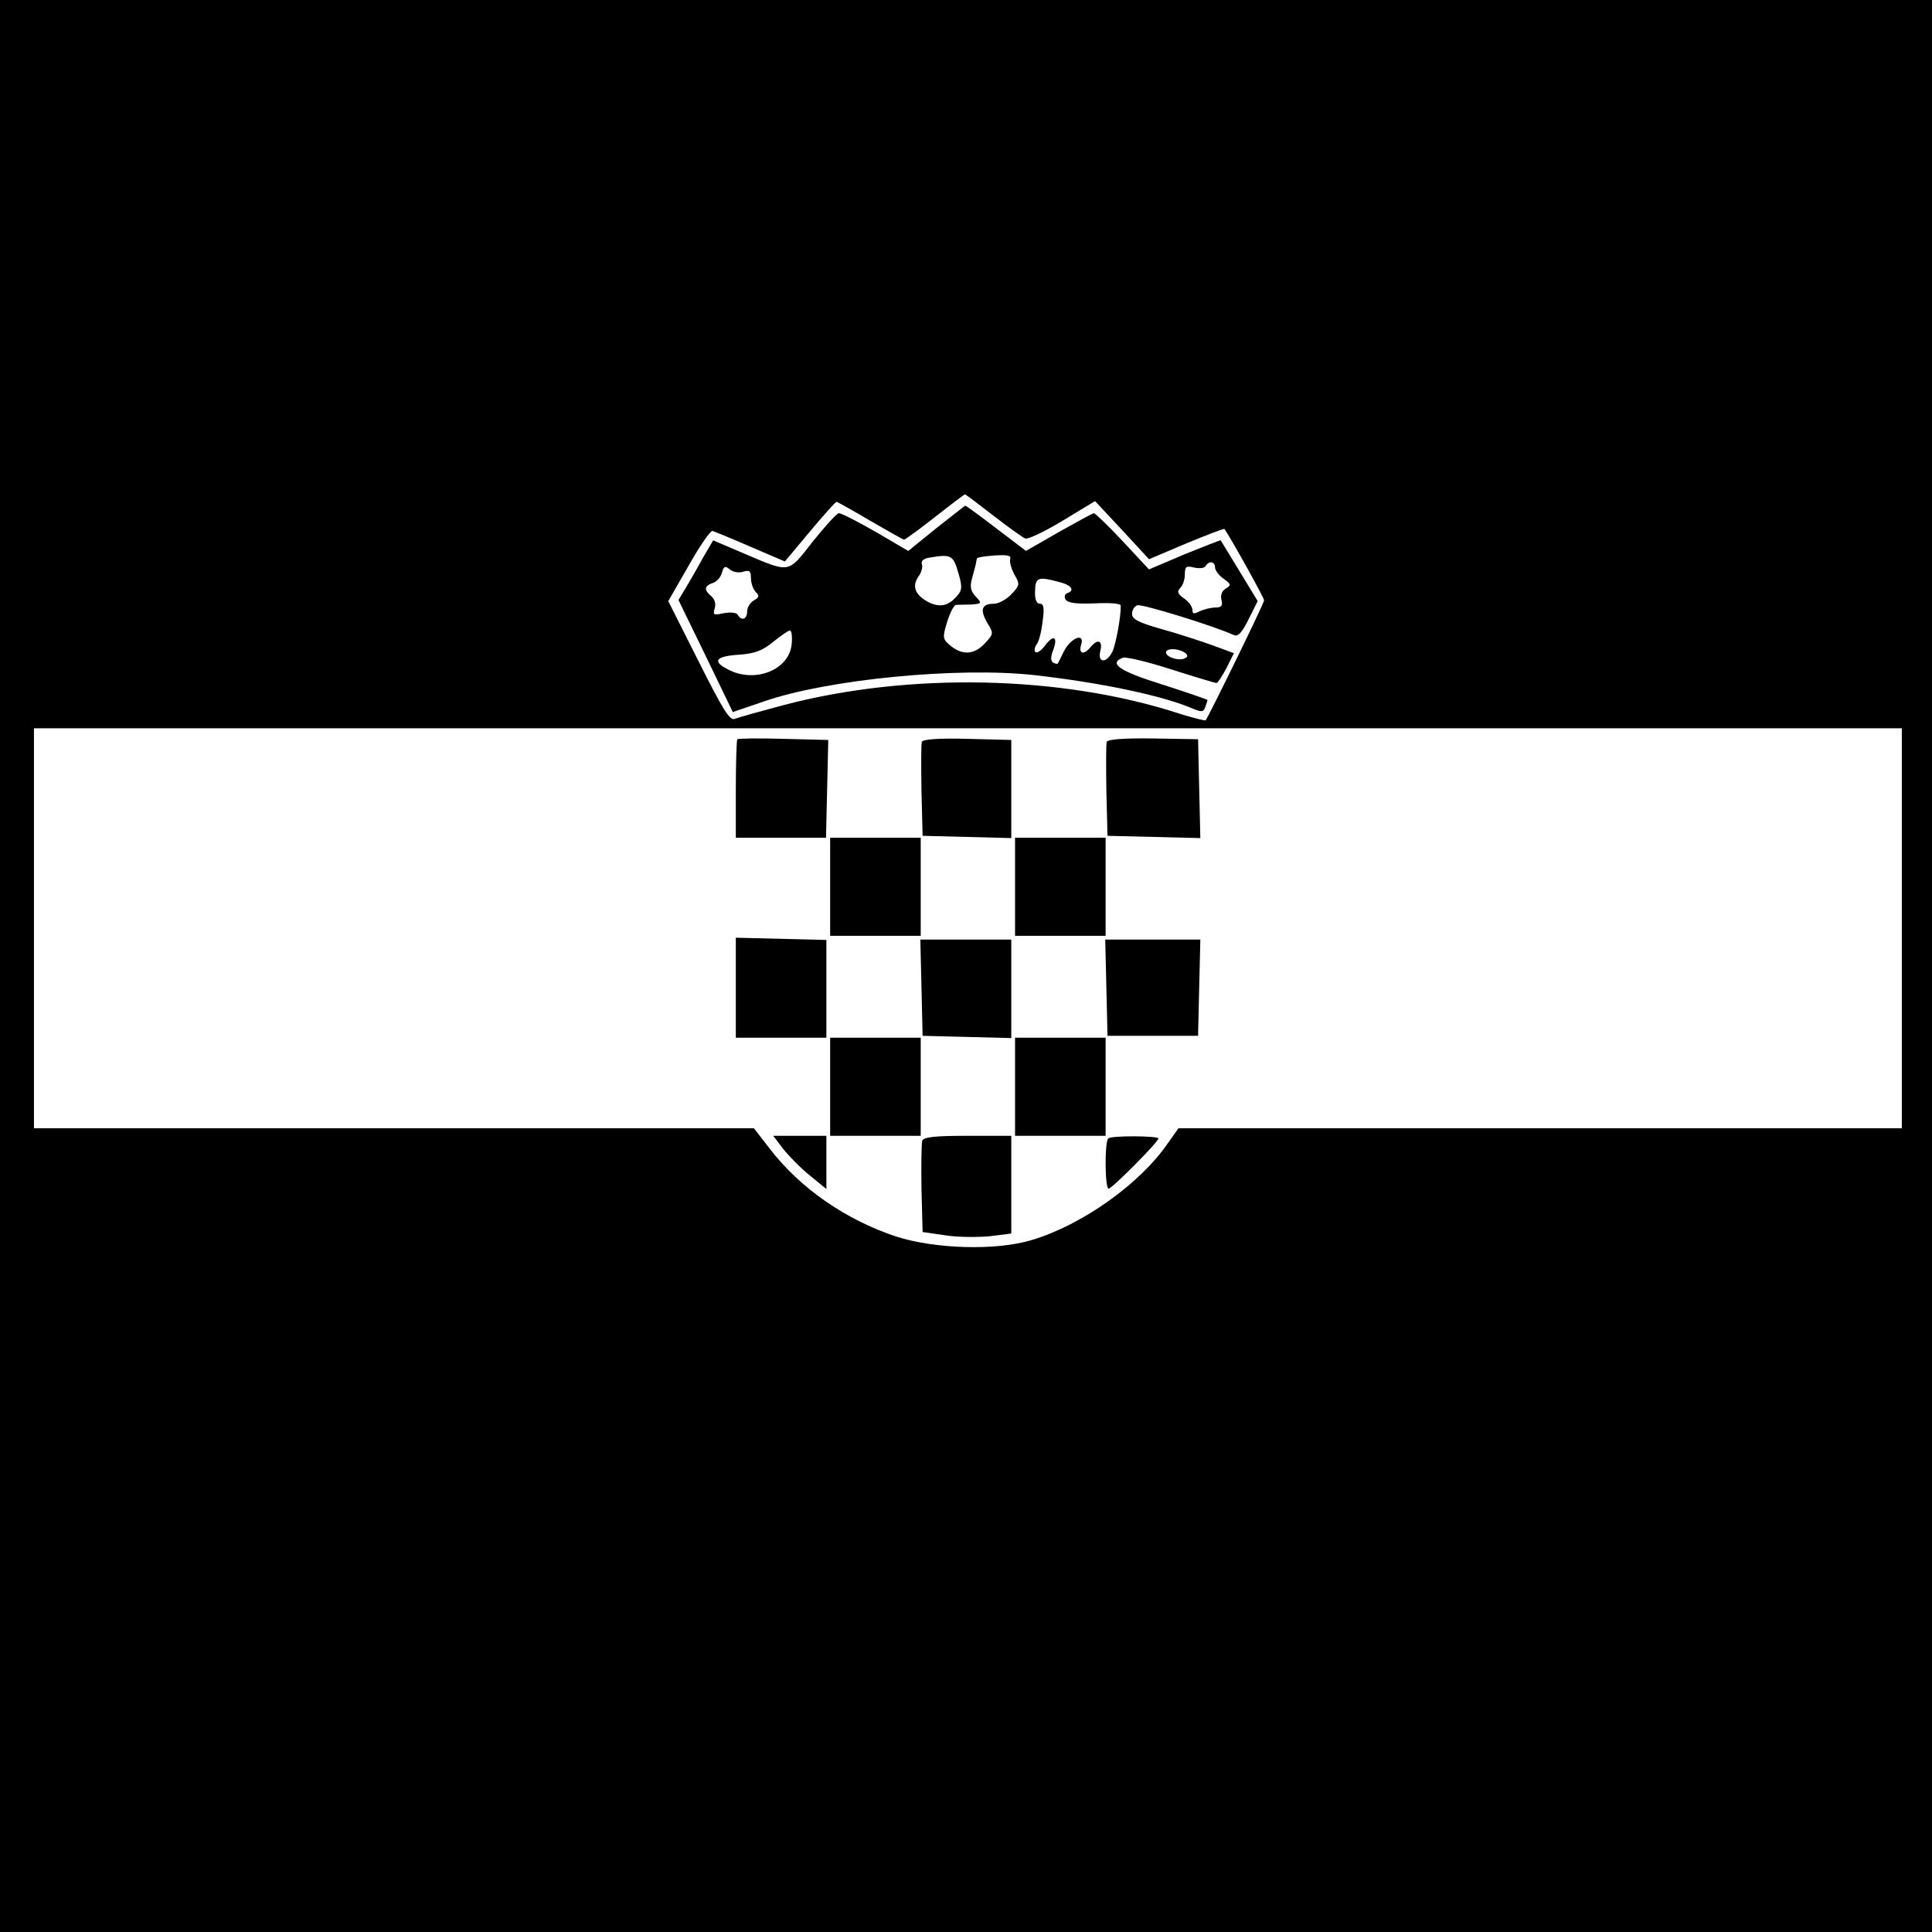 <?xml version="1.0" standalone="no"?>
<!DOCTYPE svg PUBLIC "-//W3C//DTD SVG 20010904//EN"
 "http://www.w3.org/TR/2001/REC-SVG-20010904/DTD/svg10.dtd">
<svg version="1.0" xmlns="http://www.w3.org/2000/svg"
 width="512pt" height="512pt" viewBox="0 0 512 512"
 preserveAspectRatio="xMidYMid meet">

<g transform="translate(0,512) scale(0.1,-0.1)"
fill="#000000" stroke="none">
<path d="M0 2560 l0 -2560 2560 0 2560 0 0 2560 0 2560 -2560 0 -2560 0 0
-2560z m2632 1194 c40 -31 79 -59 85 -61 7 -3 51 18 99 47 l86 52 72 -77 71
-77 99 42 c54 22 99 40 101 38 14 -19 105 -182 105 -189 0 -8 -147 -308 -155
-318 -2 -1 -32 6 -67 17 -314 103 -720 111 -1053 23 -60 -16 -118 -32 -127
-36 -14 -6 -31 22 -97 153 l-80 159 54 94 c29 52 58 93 63 92 6 -2 51 -20 101
-42 l91 -39 66 79 c36 43 68 79 71 79 2 0 42 -22 89 -50 47 -27 87 -50 90 -50
3 0 40 27 82 60 42 33 78 60 79 60 2 0 35 -25 75 -56z m2408 -1094 l0 -530
-959 0 -958 0 -29 -41 c-74 -107 -226 -215 -359 -255 -94 -29 -257 -24 -360 9
-133 44 -255 128 -336 234 l-41 53 -954 0 -954 0 0 530 0 530 2475 0 2475 0 0
-530z"/>
<path d="M2481 3720 l-74 -60 -31 18 c-75 45 -144 82 -153 82 -5 0 -36 -34
-69 -75 -67 -86 -59 -84 -182 -32 l-82 35 -27 -46 c-14 -26 -35 -62 -45 -79
l-20 -33 72 -148 72 -149 82 28 c170 59 515 92 716 70 176 -20 333 -53 414
-86 30 -13 35 -13 40 1 3 9 6 17 6 19 0 1 -54 20 -120 41 -115 36 -143 56
-104 71 8 3 66 -11 128 -31 63 -20 116 -36 120 -36 3 0 15 18 26 39 l20 40
-57 21 c-31 11 -91 31 -135 43 -60 17 -78 26 -78 40 0 10 6 20 14 23 12 4 198
-53 256 -79 11 -5 21 6 39 42 l24 48 -48 79 c-26 43 -49 80 -50 82 -1 1 -44
-16 -96 -37 l-94 -40 -70 75 c-38 41 -73 74 -76 74 -3 0 -45 -23 -93 -50 l-87
-50 -79 60 c-43 33 -80 60 -82 60 -2 -1 -36 -28 -77 -60z m58 -116 c11 -36 11
-47 0 -60 -24 -30 -47 -35 -78 -20 -36 19 -45 42 -27 68 8 11 12 26 9 33 -3 8
5 15 19 17 58 10 64 7 77 -38z m138 34 c-2 -7 3 -25 11 -40 15 -26 15 -29 -8
-53 -13 -14 -34 -25 -46 -25 -32 0 -38 -15 -18 -50 18 -29 17 -30 -6 -55 -28
-30 -59 -32 -90 -7 -22 18 -23 21 -10 64 8 25 18 45 24 45 6 0 24 1 40 1 28 2
29 3 11 22 -13 14 -15 26 -9 47 4 15 9 33 10 38 1 6 2 12 3 15 0 3 22 6 47 8
34 2 45 0 41 -10z m543 -22 c0 -7 10 -21 23 -30 20 -14 20 -17 5 -26 -10 -6
-14 -18 -11 -30 4 -15 0 -20 -16 -20 -12 0 -31 -5 -42 -10 -15 -8 -19 -7 -19
4 0 8 -10 22 -22 30 -17 12 -20 18 -10 28 7 7 12 23 12 36 0 21 4 23 24 18 14
-3 28 -2 31 4 9 15 25 12 25 -4z m-1250 -11 c16 5 20 2 20 -17 0 -13 6 -30 13
-37 10 -10 9 -14 -5 -22 -10 -6 -18 -19 -18 -29 0 -21 -15 -27 -25 -9 -4 6
-19 7 -37 4 -27 -6 -29 -5 -24 13 4 11 0 24 -9 32 -20 17 -19 27 4 35 10 3 21
15 24 27 5 18 9 19 21 9 8 -7 24 -10 36 -6z m843 -29 c28 -8 35 -22 15 -28 -7
-3 -8 -10 -4 -17 6 -9 29 -12 77 -10 40 2 69 0 69 -6 1 -28 -13 -103 -22 -122
-16 -32 -40 -30 -32 2 7 28 -7 33 -26 10 -18 -22 -32 -18 -25 6 11 33 -26 20
-45 -16 -8 -17 -16 -32 -17 -34 -1 -1 -6 0 -12 3 -7 5 -7 15 0 33 13 35 2 43
-21 13 -10 -14 -22 -22 -26 -18 -4 4 -2 13 3 20 6 7 13 34 16 61 5 36 3 47 -7
47 -9 0 -14 11 -13 34 1 37 8 39 70 22z m-715 -163 c-6 -68 -97 -105 -169 -67
-43 22 -32 35 30 39 42 3 62 11 90 34 20 16 40 30 44 30 5 1 7 -16 5 -36z
m1041 -22 c9 -6 10 -11 2 -15 -14 -9 -51 2 -51 15 0 11 30 12 49 0z"/>
<path d="M1954 3161 c-2 -2 -4 -62 -4 -133 l0 -128 119 0 120 0 3 129 3 130
-118 3 c-65 2 -121 1 -123 -1z"/>
<path d="M2443 3154 c-2 -5 -2 -64 -1 -130 l3 -119 118 -3 117 -3 0 130 0 130
-116 3 c-76 2 -118 -1 -121 -8z"/>
<path d="M2933 3154 c-2 -5 -2 -64 -1 -130 l3 -119 123 -3 123 -3 -3 131 -3
131 -119 2 c-76 1 -120 -2 -123 -9z"/>
<path d="M2200 2770 l0 -130 120 0 120 0 0 130 0 130 -120 0 -120 0 0 -130z"/>
<path d="M2690 2770 l0 -130 120 0 120 0 0 130 0 130 -120 0 -120 0 0 -130z"/>
<path d="M1950 2503 l0 -133 120 0 120 0 0 129 0 130 -120 3 -120 3 0 -132z"/>
<path d="M2442 2503 l3 -128 118 -3 117 -3 0 131 0 130 -120 0 -121 0 3 -127z"/>
<path d="M2932 2503 l3 -128 120 0 120 0 3 128 3 127 -126 0 -126 0 3 -127z"/>
<path d="M2200 2240 l0 -130 120 0 120 0 0 130 0 130 -120 0 -120 0 0 -130z"/>
<path d="M2690 2240 l0 -130 120 0 120 0 0 130 0 130 -120 0 -120 0 0 -130z"/>
<path d="M2075 2076 c15 -19 46 -51 71 -71 l44 -36 0 70 0 71 -71 0 -70 0 26
-34z"/>
<path d="M2444 2097 c-2 -7 -3 -65 -2 -128 l3 -114 62 -9 c33 -5 86 -5 117 -2
l56 7 0 130 0 129 -115 0 c-86 0 -117 -3 -121 -13z"/>
<path d="M2937 2103 c-10 -9 -9 -133 1 -133 9 0 132 124 132 133 0 7 -126 8
-133 0z"/>
</g>
</svg>
